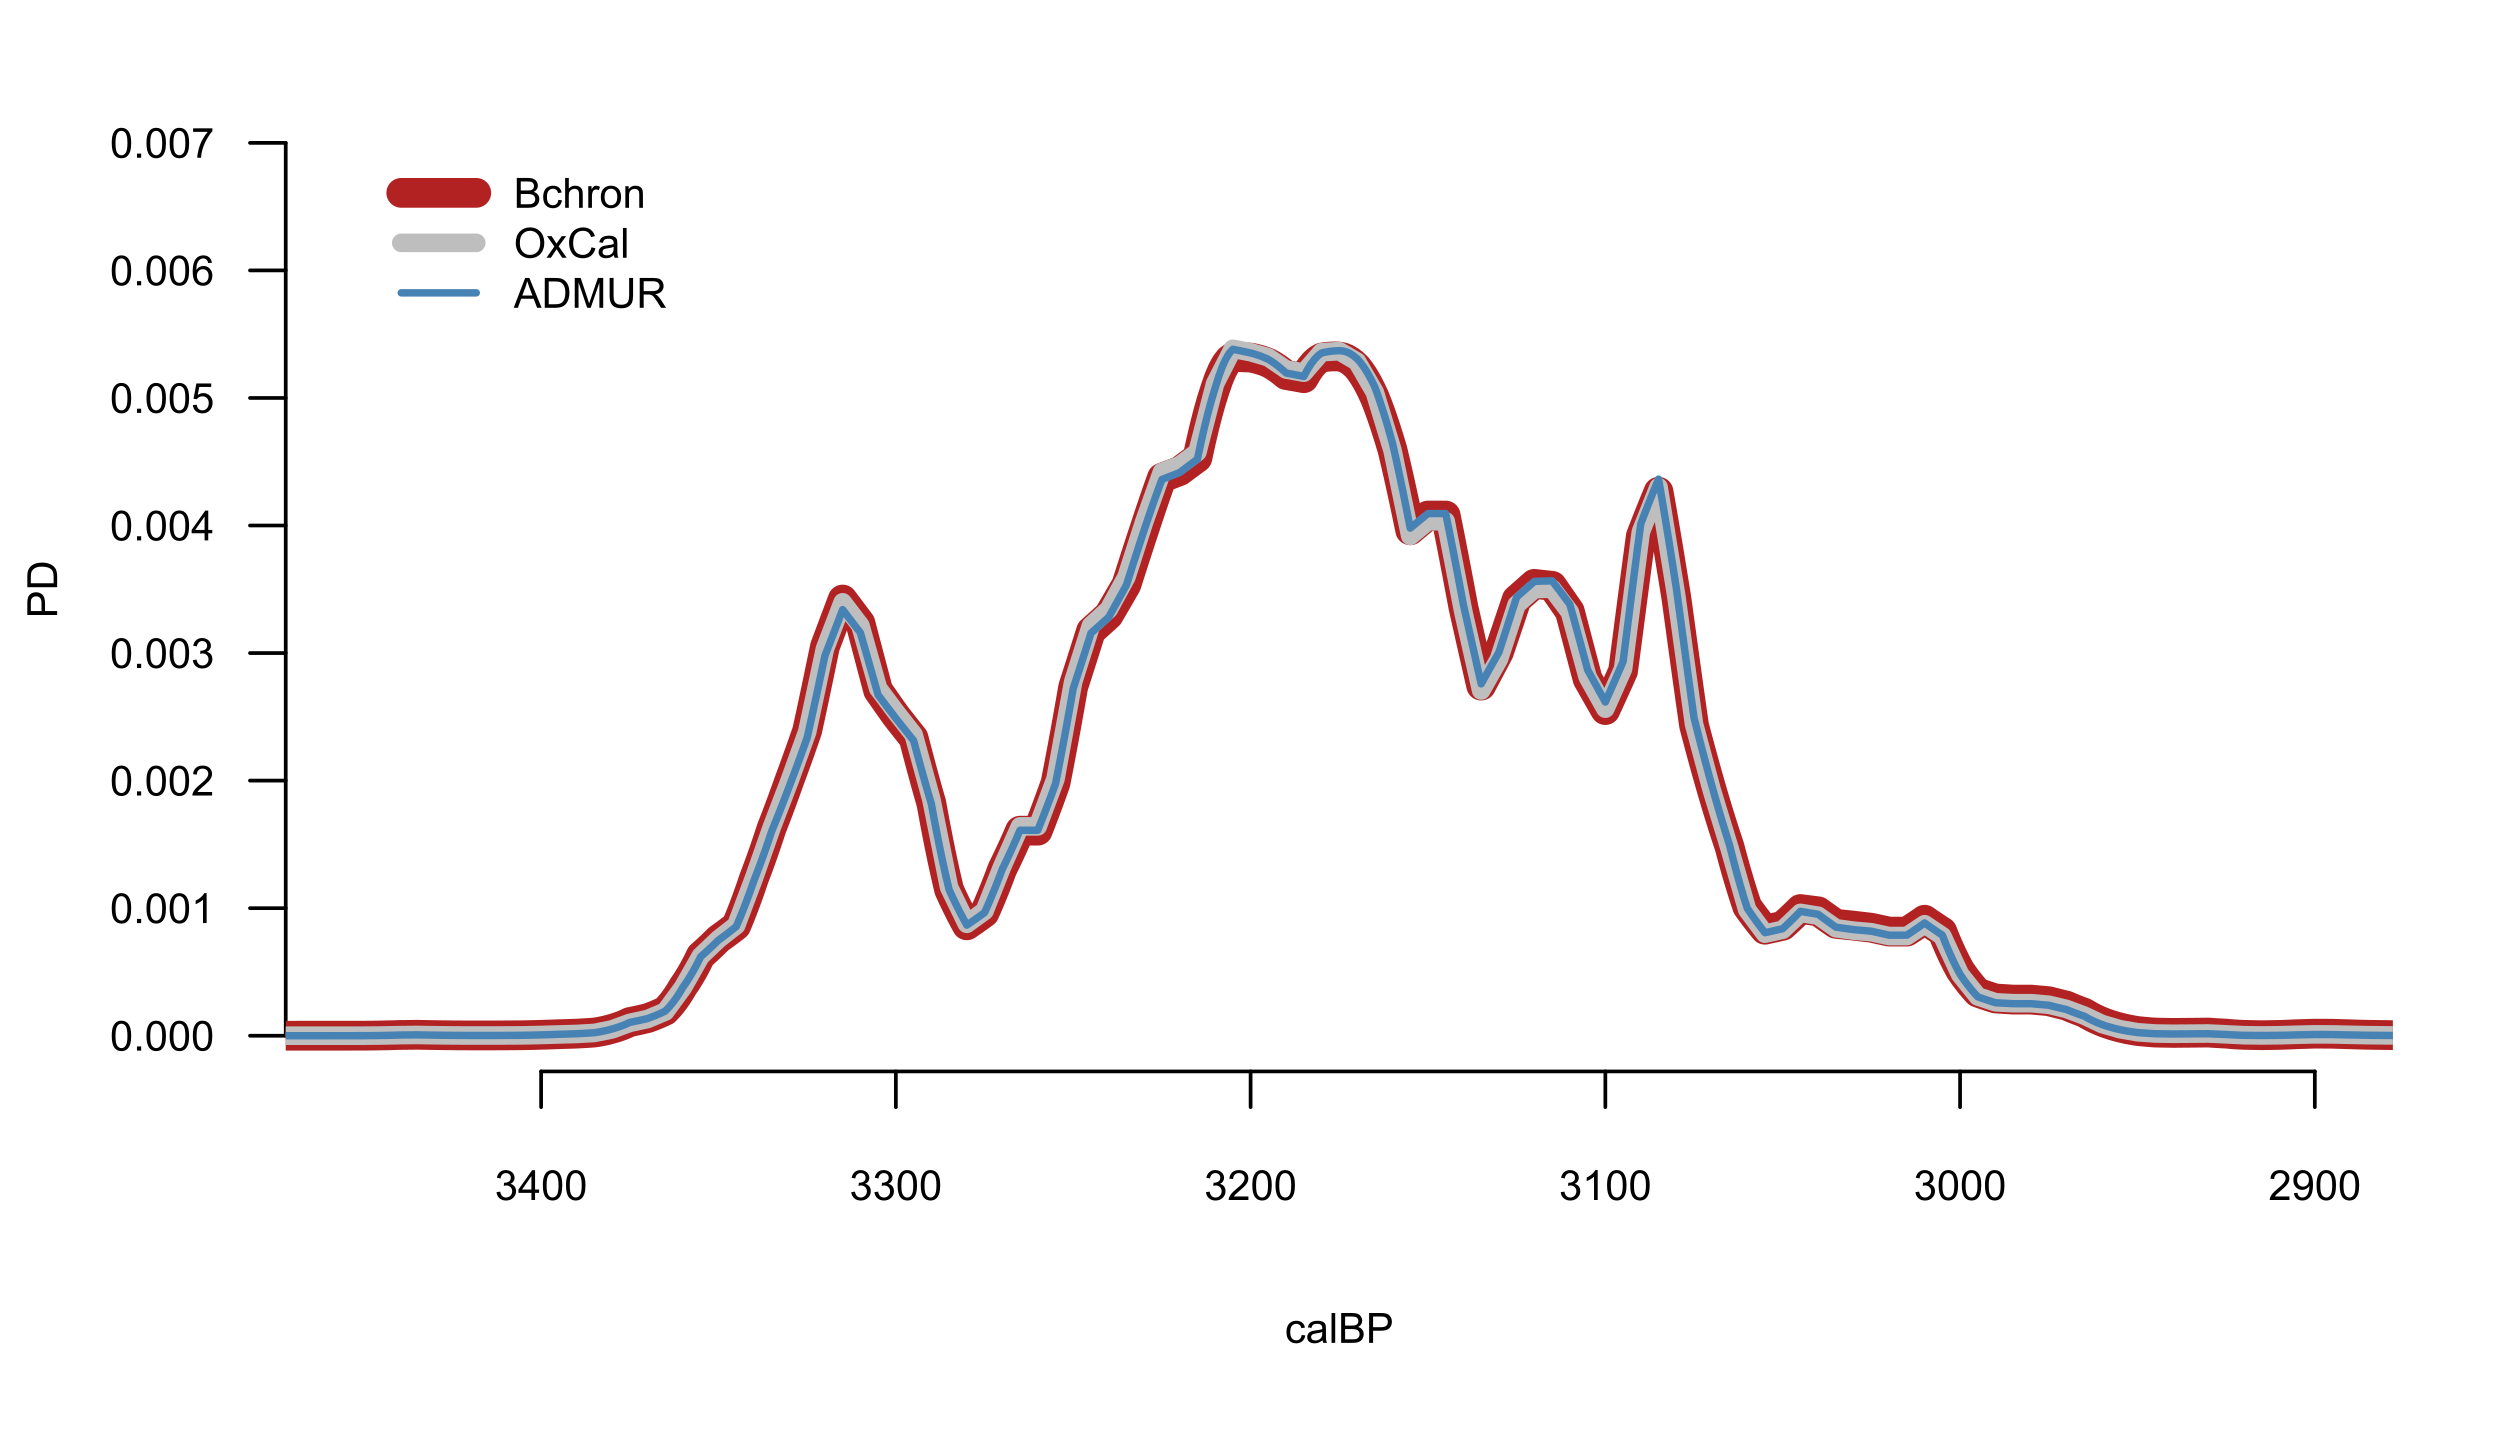 <?xml version="1.0" encoding="UTF-8"?>
<svg xmlns="http://www.w3.org/2000/svg" xmlns:xlink="http://www.w3.org/1999/xlink" width="504pt" height="288pt" viewBox="0 0 504 288" version="1.1">
<defs>
<g>
<symbol overflow="visible" id="glyph0-0">
<path style="stroke:none;" d="M 1.051 0 L 1.051 -5.25 L 5.25 -5.25 L 5.25 0 Z M 1.18 -0.133 L 5.117 -0.133 L 5.117 -5.117 L 1.18 -5.117 Z M 1.18 -0.133 "/>
</symbol>
<symbol overflow="visible" id="glyph0-1">
<path style="stroke:none;" d="M 0.352 -1.586 L 1.09 -1.688 C 1.176 -1.266 1.32 -0.961 1.523 -0.781 C 1.727 -0.594 1.973 -0.504 2.27 -0.504 C 2.613 -0.504 2.906 -0.621 3.148 -0.863 C 3.383 -1.102 3.504 -1.402 3.508 -1.758 C 3.504 -2.098 3.395 -2.375 3.176 -2.598 C 2.953 -2.816 2.668 -2.93 2.328 -2.93 C 2.188 -2.93 2.016 -2.902 1.809 -2.848 L 1.891 -3.496 C 1.938 -3.484 1.977 -3.48 2.008 -3.484 C 2.32 -3.48 2.602 -3.562 2.855 -3.73 C 3.105 -3.891 3.234 -4.145 3.234 -4.492 C 3.234 -4.762 3.141 -4.984 2.961 -5.164 C 2.773 -5.336 2.539 -5.426 2.25 -5.43 C 1.961 -5.426 1.719 -5.336 1.531 -5.16 C 1.336 -4.977 1.215 -4.707 1.164 -4.348 L 0.426 -4.48 C 0.516 -4.973 0.723 -5.355 1.043 -5.629 C 1.363 -5.898 1.758 -6.035 2.234 -6.039 C 2.559 -6.035 2.863 -5.965 3.141 -5.824 C 3.414 -5.684 3.625 -5.492 3.773 -5.25 C 3.922 -5.008 3.996 -4.75 3.996 -4.477 C 3.996 -4.215 3.926 -3.977 3.785 -3.766 C 3.645 -3.551 3.438 -3.383 3.168 -3.258 C 3.52 -3.172 3.793 -3 3.992 -2.746 C 4.188 -2.484 4.289 -2.16 4.289 -1.777 C 4.289 -1.246 4.098 -0.801 3.715 -0.441 C 3.332 -0.074 2.848 0.105 2.266 0.105 C 1.734 0.105 1.297 -0.051 0.949 -0.363 C 0.598 -0.676 0.398 -1.082 0.352 -1.586 Z M 0.352 -1.586 "/>
</symbol>
<symbol overflow="visible" id="glyph0-2">
<path style="stroke:none;" d="M 2.715 0 L 2.715 -1.441 L 0.105 -1.441 L 0.105 -2.117 L 2.852 -6.012 L 3.453 -6.012 L 3.453 -2.117 L 4.266 -2.117 L 4.266 -1.441 L 3.453 -1.441 L 3.453 0 Z M 2.715 -2.117 L 2.715 -4.828 L 0.832 -2.117 Z M 2.715 -2.117 "/>
</symbol>
<symbol overflow="visible" id="glyph0-3">
<path style="stroke:none;" d="M 0.348 -2.965 C 0.344 -3.676 0.418 -4.246 0.566 -4.68 C 0.711 -5.113 0.93 -5.449 1.219 -5.684 C 1.508 -5.918 1.871 -6.035 2.309 -6.039 C 2.629 -6.035 2.91 -5.969 3.156 -5.844 C 3.398 -5.711 3.602 -5.523 3.762 -5.281 C 3.918 -5.031 4.039 -4.734 4.133 -4.387 C 4.219 -4.031 4.266 -3.559 4.27 -2.965 C 4.266 -2.258 4.191 -1.688 4.051 -1.254 C 3.902 -0.82 3.688 -0.484 3.402 -0.25 C 3.109 -0.016 2.746 0.098 2.309 0.102 C 1.73 0.098 1.273 -0.105 0.941 -0.52 C 0.543 -1.016 0.344 -1.832 0.348 -2.965 Z M 1.105 -2.965 C 1.102 -1.977 1.219 -1.316 1.453 -0.992 C 1.684 -0.664 1.969 -0.504 2.309 -0.504 C 2.645 -0.504 2.93 -0.668 3.164 -0.996 C 3.395 -1.324 3.508 -1.98 3.512 -2.965 C 3.508 -3.953 3.395 -4.609 3.164 -4.938 C 2.93 -5.262 2.641 -5.426 2.301 -5.426 C 1.961 -5.426 1.691 -5.281 1.488 -4.996 C 1.23 -4.625 1.102 -3.949 1.105 -2.965 Z M 1.105 -2.965 "/>
</symbol>
<symbol overflow="visible" id="glyph0-4">
<path style="stroke:none;" d="M 4.23 -0.711 L 4.23 0 L 0.254 0 C 0.246 -0.176 0.277 -0.344 0.34 -0.512 C 0.441 -0.777 0.602 -1.047 0.824 -1.312 C 1.047 -1.574 1.371 -1.875 1.793 -2.223 C 2.445 -2.754 2.887 -3.18 3.117 -3.496 C 3.344 -3.805 3.457 -4.102 3.461 -4.383 C 3.457 -4.676 3.352 -4.922 3.148 -5.125 C 2.938 -5.324 2.664 -5.426 2.328 -5.426 C 1.969 -5.426 1.688 -5.316 1.477 -5.105 C 1.262 -4.887 1.152 -4.594 1.152 -4.219 L 0.395 -4.297 C 0.441 -4.859 0.637 -5.293 0.98 -5.594 C 1.316 -5.887 1.773 -6.035 2.348 -6.039 C 2.922 -6.035 3.379 -5.875 3.715 -5.559 C 4.051 -5.234 4.219 -4.836 4.219 -4.367 C 4.219 -4.125 4.168 -3.891 4.07 -3.656 C 3.973 -3.422 3.809 -3.176 3.582 -2.922 C 3.348 -2.664 2.969 -2.312 2.445 -1.867 C 2 -1.492 1.715 -1.238 1.59 -1.109 C 1.461 -0.973 1.359 -0.84 1.281 -0.711 Z M 4.23 -0.711 "/>
</symbol>
<symbol overflow="visible" id="glyph0-5">
<path style="stroke:none;" d="M 3.129 0 L 2.391 0 L 2.391 -4.703 C 2.211 -4.531 1.977 -4.363 1.691 -4.195 C 1.398 -4.023 1.141 -3.895 0.914 -3.812 L 0.914 -4.527 C 1.328 -4.719 1.688 -4.953 1.996 -5.234 C 2.305 -5.508 2.523 -5.777 2.652 -6.039 L 3.129 -6.039 Z M 3.129 0 "/>
</symbol>
<symbol overflow="visible" id="glyph0-6">
<path style="stroke:none;" d="M 0.461 -1.391 L 1.168 -1.457 C 1.223 -1.121 1.34 -0.879 1.512 -0.73 C 1.684 -0.578 1.898 -0.504 2.164 -0.504 C 2.391 -0.504 2.59 -0.555 2.762 -0.66 C 2.93 -0.762 3.07 -0.898 3.184 -1.074 C 3.289 -1.246 3.383 -1.48 3.457 -1.777 C 3.527 -2.07 3.562 -2.375 3.566 -2.684 C 3.562 -2.715 3.562 -2.762 3.562 -2.828 C 3.414 -2.59 3.211 -2.398 2.957 -2.258 C 2.699 -2.109 2.422 -2.039 2.129 -2.039 C 1.629 -2.039 1.207 -2.219 0.863 -2.578 C 0.516 -2.938 0.344 -3.414 0.348 -4.008 C 0.344 -4.617 0.523 -5.105 0.887 -5.48 C 1.242 -5.848 1.695 -6.035 2.238 -6.039 C 2.629 -6.035 2.984 -5.93 3.309 -5.723 C 3.633 -5.508 3.879 -5.207 4.047 -4.82 C 4.215 -4.43 4.301 -3.867 4.301 -3.129 C 4.301 -2.359 4.215 -1.746 4.051 -1.293 C 3.879 -0.836 3.633 -0.488 3.305 -0.254 C 2.977 -0.016 2.59 0.098 2.148 0.102 C 1.676 0.098 1.293 -0.027 0.996 -0.289 C 0.699 -0.547 0.52 -0.914 0.461 -1.391 Z M 3.48 -4.043 C 3.48 -4.465 3.367 -4.801 3.141 -5.051 C 2.914 -5.301 2.641 -5.426 2.328 -5.426 C 1.996 -5.426 1.711 -5.289 1.469 -5.023 C 1.223 -4.75 1.102 -4.406 1.105 -3.984 C 1.102 -3.602 1.219 -3.289 1.453 -3.051 C 1.684 -2.809 1.969 -2.688 2.309 -2.691 C 2.648 -2.688 2.926 -2.809 3.148 -3.051 C 3.367 -3.289 3.48 -3.621 3.48 -4.043 Z M 3.48 -4.043 "/>
</symbol>
<symbol overflow="visible" id="glyph0-7">
<path style="stroke:none;" d="M 0.762 0 L 0.762 -0.84 L 1.605 -0.84 L 1.605 0 Z M 0.762 0 "/>
</symbol>
<symbol overflow="visible" id="glyph0-8">
<path style="stroke:none;" d="M 0.348 -1.574 L 1.125 -1.641 C 1.18 -1.262 1.312 -0.977 1.523 -0.789 C 1.73 -0.598 1.98 -0.504 2.281 -0.504 C 2.633 -0.504 2.934 -0.637 3.18 -0.906 C 3.426 -1.172 3.551 -1.527 3.551 -1.973 C 3.551 -2.391 3.43 -2.723 3.195 -2.969 C 2.957 -3.211 2.648 -3.332 2.27 -3.336 C 2.027 -3.332 1.812 -3.277 1.621 -3.172 C 1.43 -3.062 1.281 -2.926 1.172 -2.754 L 0.48 -2.844 L 1.062 -5.93 L 4.051 -5.93 L 4.051 -5.227 L 1.652 -5.227 L 1.328 -3.609 C 1.688 -3.859 2.066 -3.984 2.465 -3.988 C 2.988 -3.984 3.43 -3.801 3.793 -3.441 C 4.152 -3.074 4.336 -2.609 4.336 -2.039 C 4.336 -1.492 4.176 -1.02 3.859 -0.629 C 3.473 -0.141 2.945 0.098 2.281 0.102 C 1.73 0.098 1.285 -0.051 0.941 -0.355 C 0.594 -0.66 0.395 -1.066 0.348 -1.574 Z M 0.348 -1.574 "/>
</symbol>
<symbol overflow="visible" id="glyph0-9">
<path style="stroke:none;" d="M 4.18 -4.539 L 3.445 -4.484 C 3.379 -4.77 3.285 -4.98 3.168 -5.113 C 2.965 -5.32 2.719 -5.426 2.43 -5.43 C 2.191 -5.426 1.984 -5.359 1.809 -5.234 C 1.574 -5.062 1.391 -4.816 1.258 -4.492 C 1.121 -4.164 1.051 -3.699 1.051 -3.102 C 1.223 -3.367 1.441 -3.57 1.699 -3.703 C 1.957 -3.836 2.227 -3.902 2.512 -3.902 C 3 -3.902 3.418 -3.719 3.766 -3.355 C 4.109 -2.992 4.281 -2.523 4.285 -1.953 C 4.281 -1.57 4.199 -1.219 4.039 -0.898 C 3.875 -0.57 3.652 -0.324 3.371 -0.156 C 3.082 0.016 2.762 0.098 2.402 0.102 C 1.785 0.098 1.281 -0.125 0.898 -0.574 C 0.508 -1.027 0.316 -1.773 0.316 -2.812 C 0.316 -3.977 0.531 -4.82 0.961 -5.348 C 1.336 -5.805 1.84 -6.035 2.473 -6.039 C 2.945 -6.035 3.332 -5.902 3.637 -5.641 C 3.938 -5.371 4.117 -5.004 4.18 -4.539 Z M 1.164 -1.949 C 1.16 -1.691 1.215 -1.449 1.324 -1.219 C 1.434 -0.984 1.582 -0.805 1.777 -0.688 C 1.969 -0.562 2.176 -0.504 2.391 -0.504 C 2.703 -0.504 2.969 -0.629 3.195 -0.879 C 3.414 -1.129 3.527 -1.469 3.531 -1.906 C 3.527 -2.32 3.418 -2.648 3.199 -2.891 C 2.977 -3.125 2.695 -3.246 2.363 -3.25 C 2.027 -3.246 1.746 -3.125 1.512 -2.891 C 1.277 -2.648 1.16 -2.336 1.164 -1.949 Z M 1.164 -1.949 "/>
</symbol>
<symbol overflow="visible" id="glyph0-10">
<path style="stroke:none;" d="M 0.398 -5.227 L 0.398 -5.934 L 4.289 -5.934 L 4.289 -5.359 C 3.906 -4.949 3.527 -4.406 3.152 -3.734 C 2.777 -3.055 2.484 -2.363 2.281 -1.652 C 2.129 -1.148 2.035 -0.598 1.996 0 L 1.238 0 C 1.242 -0.473 1.336 -1.043 1.516 -1.715 C 1.691 -2.383 1.945 -3.027 2.281 -3.652 C 2.609 -4.27 2.965 -4.797 3.344 -5.227 Z M 0.398 -5.227 "/>
</symbol>
<symbol overflow="visible" id="glyph0-11">
<path style="stroke:none;" d="M 3.395 -1.594 L 4.121 -1.5 C 4.039 -1 3.836 -0.605 3.512 -0.324 C 3.184 -0.043 2.785 0.094 2.309 0.098 C 1.711 0.094 1.23 -0.098 0.871 -0.484 C 0.508 -0.871 0.328 -1.43 0.328 -2.16 C 0.328 -2.629 0.406 -3.039 0.562 -3.395 C 0.719 -3.746 0.953 -4.012 1.273 -4.188 C 1.586 -4.363 1.934 -4.453 2.312 -4.453 C 2.785 -4.453 3.172 -4.332 3.473 -4.094 C 3.773 -3.855 3.965 -3.516 4.051 -3.074 L 3.336 -2.965 C 3.262 -3.254 3.141 -3.473 2.969 -3.625 C 2.793 -3.77 2.586 -3.844 2.344 -3.848 C 1.969 -3.844 1.664 -3.711 1.434 -3.445 C 1.199 -3.18 1.082 -2.758 1.086 -2.184 C 1.082 -1.594 1.195 -1.168 1.422 -0.906 C 1.645 -0.637 1.938 -0.504 2.301 -0.508 C 2.586 -0.504 2.828 -0.594 3.023 -0.773 C 3.219 -0.953 3.34 -1.227 3.395 -1.594 Z M 3.395 -1.594 "/>
</symbol>
<symbol overflow="visible" id="glyph0-12">
<path style="stroke:none;" d="M 3.395 -0.539 C 3.117 -0.305 2.855 -0.137 2.605 -0.043 C 2.352 0.051 2.082 0.094 1.793 0.098 C 1.312 0.094 0.941 -0.02 0.688 -0.25 C 0.43 -0.48 0.305 -0.781 0.305 -1.148 C 0.305 -1.359 0.352 -1.551 0.449 -1.73 C 0.543 -1.902 0.668 -2.047 0.828 -2.156 C 0.984 -2.262 1.164 -2.34 1.363 -2.398 C 1.504 -2.434 1.723 -2.473 2.02 -2.512 C 2.609 -2.578 3.047 -2.664 3.336 -2.766 C 3.336 -2.867 3.34 -2.93 3.34 -2.957 C 3.34 -3.258 3.27 -3.469 3.129 -3.594 C 2.941 -3.758 2.66 -3.844 2.289 -3.844 C 1.941 -3.844 1.684 -3.781 1.52 -3.66 C 1.348 -3.535 1.227 -3.32 1.152 -3.016 L 0.43 -3.113 C 0.492 -3.418 0.602 -3.668 0.754 -3.863 C 0.902 -4.051 1.121 -4.199 1.406 -4.301 C 1.688 -4.402 2.016 -4.453 2.395 -4.453 C 2.766 -4.453 3.066 -4.406 3.301 -4.32 C 3.527 -4.23 3.699 -4.121 3.812 -3.992 C 3.918 -3.855 3.996 -3.691 4.043 -3.492 C 4.066 -3.363 4.078 -3.133 4.082 -2.809 L 4.082 -1.824 C 4.078 -1.137 4.094 -0.703 4.129 -0.523 C 4.156 -0.336 4.219 -0.164 4.316 0 L 3.543 0 C 3.465 -0.152 3.414 -0.332 3.395 -0.539 Z M 3.336 -2.188 C 3.062 -2.074 2.66 -1.98 2.129 -1.906 C 1.82 -1.859 1.605 -1.812 1.484 -1.758 C 1.355 -1.703 1.258 -1.621 1.191 -1.52 C 1.121 -1.41 1.09 -1.293 1.09 -1.168 C 1.09 -0.969 1.164 -0.805 1.312 -0.676 C 1.461 -0.543 1.68 -0.48 1.969 -0.48 C 2.25 -0.48 2.5 -0.539 2.727 -0.664 C 2.945 -0.785 3.109 -0.957 3.215 -1.176 C 3.293 -1.34 3.332 -1.586 3.336 -1.914 Z M 3.336 -2.188 "/>
</symbol>
<symbol overflow="visible" id="glyph0-13">
<path style="stroke:none;" d="M 0.539 0 L 0.539 -6.012 L 1.277 -6.012 L 1.277 0 Z M 0.539 0 "/>
</symbol>
<symbol overflow="visible" id="glyph0-14">
<path style="stroke:none;" d="M 0.613 0 L 0.613 -6.012 L 2.871 -6.012 C 3.328 -6.012 3.695 -5.949 3.977 -5.828 C 4.254 -5.707 4.473 -5.52 4.629 -5.27 C 4.785 -5.012 4.863 -4.75 4.863 -4.477 C 4.863 -4.219 4.793 -3.977 4.652 -3.75 C 4.512 -3.523 4.301 -3.34 4.023 -3.199 C 4.387 -3.09 4.668 -2.906 4.863 -2.652 C 5.059 -2.395 5.156 -2.09 5.156 -1.742 C 5.156 -1.457 5.094 -1.195 4.977 -0.957 C 4.852 -0.711 4.707 -0.523 4.535 -0.395 C 4.359 -0.262 4.137 -0.164 3.875 -0.098 C 3.609 -0.031 3.289 0 2.906 0 Z M 1.41 -3.484 L 2.711 -3.484 C 3.059 -3.48 3.312 -3.504 3.469 -3.555 C 3.672 -3.613 3.824 -3.715 3.926 -3.855 C 4.027 -3.996 4.078 -4.168 4.082 -4.379 C 4.078 -4.574 4.031 -4.75 3.938 -4.906 C 3.84 -5.055 3.703 -5.16 3.527 -5.219 C 3.348 -5.273 3.043 -5.301 2.613 -5.305 L 1.41 -5.305 Z M 1.41 -0.711 L 2.906 -0.711 C 3.164 -0.707 3.344 -0.719 3.449 -0.738 C 3.629 -0.77 3.781 -0.824 3.906 -0.902 C 4.027 -0.977 4.129 -1.086 4.211 -1.234 C 4.289 -1.379 4.328 -1.547 4.332 -1.742 C 4.328 -1.961 4.273 -2.156 4.16 -2.324 C 4.043 -2.488 3.883 -2.605 3.68 -2.676 C 3.477 -2.742 3.184 -2.777 2.801 -2.777 L 1.41 -2.777 Z M 1.41 -0.711 "/>
</symbol>
<symbol overflow="visible" id="glyph0-15">
<path style="stroke:none;" d="M 0.648 0 L 0.648 -6.012 L 2.918 -6.012 C 3.316 -6.012 3.621 -5.992 3.832 -5.957 C 4.125 -5.906 4.371 -5.812 4.57 -5.676 C 4.77 -5.535 4.93 -5.34 5.055 -5.094 C 5.176 -4.844 5.238 -4.57 5.238 -4.273 C 5.238 -3.758 5.074 -3.328 4.75 -2.977 C 4.422 -2.621 3.832 -2.441 2.984 -2.445 L 1.445 -2.445 L 1.445 0 Z M 1.445 -3.152 L 3 -3.152 C 3.512 -3.152 3.875 -3.246 4.094 -3.438 C 4.309 -3.629 4.418 -3.898 4.418 -4.25 C 4.418 -4.496 4.352 -4.711 4.227 -4.895 C 4.094 -5.07 3.926 -5.191 3.723 -5.25 C 3.586 -5.285 3.34 -5.301 2.98 -5.305 L 1.445 -5.305 Z M 1.445 -3.152 "/>
</symbol>
<symbol overflow="visible" id="glyph0-16">
<path style="stroke:none;" d="M 0.555 0 L 0.555 -6.012 L 1.293 -6.012 L 1.293 -3.855 C 1.633 -4.254 2.066 -4.453 2.598 -4.453 C 2.918 -4.453 3.199 -4.387 3.438 -4.262 C 3.672 -4.133 3.84 -3.957 3.945 -3.734 C 4.047 -3.508 4.102 -3.184 4.102 -2.762 L 4.102 0 L 3.363 0 L 3.363 -2.762 C 3.363 -3.125 3.281 -3.395 3.121 -3.566 C 2.961 -3.734 2.734 -3.82 2.445 -3.82 C 2.223 -3.82 2.02 -3.762 1.828 -3.648 C 1.633 -3.531 1.492 -3.375 1.414 -3.184 C 1.328 -2.988 1.289 -2.723 1.293 -2.383 L 1.293 0 Z M 0.555 0 "/>
</symbol>
<symbol overflow="visible" id="glyph0-17">
<path style="stroke:none;" d="M 0.547 0 L 0.547 -4.355 L 1.211 -4.355 L 1.211 -3.695 C 1.379 -4.004 1.535 -4.207 1.68 -4.305 C 1.82 -4.402 1.977 -4.453 2.152 -4.453 C 2.398 -4.453 2.652 -4.371 2.91 -4.215 L 2.656 -3.531 C 2.473 -3.637 2.293 -3.691 2.117 -3.691 C 1.953 -3.691 1.809 -3.641 1.68 -3.543 C 1.551 -3.445 1.461 -3.312 1.406 -3.141 C 1.324 -2.875 1.281 -2.586 1.285 -2.281 L 1.285 0 Z M 0.547 0 "/>
</symbol>
<symbol overflow="visible" id="glyph0-18">
<path style="stroke:none;" d="M 0.277 -2.18 C 0.273 -2.984 0.5 -3.578 0.953 -3.969 C 1.324 -4.289 1.781 -4.453 2.32 -4.453 C 2.918 -4.453 3.406 -4.254 3.789 -3.863 C 4.168 -3.469 4.359 -2.93 4.359 -2.238 C 4.359 -1.676 4.273 -1.234 4.105 -0.914 C 3.938 -0.594 3.691 -0.344 3.371 -0.168 C 3.047 0.008 2.699 0.094 2.32 0.098 C 1.711 0.094 1.215 -0.098 0.84 -0.488 C 0.461 -0.875 0.273 -1.441 0.277 -2.18 Z M 1.039 -2.18 C 1.035 -1.617 1.156 -1.195 1.402 -0.922 C 1.645 -0.641 1.953 -0.504 2.32 -0.508 C 2.688 -0.504 2.992 -0.645 3.234 -0.926 C 3.477 -1.203 3.598 -1.629 3.602 -2.203 C 3.598 -2.742 3.477 -3.148 3.234 -3.426 C 2.988 -3.703 2.684 -3.844 2.32 -3.844 C 1.953 -3.844 1.645 -3.703 1.402 -3.43 C 1.156 -3.148 1.035 -2.734 1.039 -2.18 Z M 1.039 -2.18 "/>
</symbol>
<symbol overflow="visible" id="glyph0-19">
<path style="stroke:none;" d="M 0.555 0 L 0.555 -4.355 L 1.219 -4.355 L 1.219 -3.738 C 1.539 -4.215 2 -4.453 2.605 -4.453 C 2.867 -4.453 3.109 -4.406 3.328 -4.312 C 3.547 -4.219 3.711 -4.094 3.824 -3.941 C 3.93 -3.785 4.004 -3.602 4.051 -3.395 C 4.074 -3.254 4.09 -3.016 4.094 -2.68 L 4.094 0 L 3.355 0 L 3.355 -2.648 C 3.352 -2.949 3.324 -3.172 3.27 -3.324 C 3.211 -3.469 3.105 -3.59 2.961 -3.68 C 2.812 -3.766 2.645 -3.809 2.449 -3.812 C 2.133 -3.809 1.859 -3.707 1.633 -3.512 C 1.402 -3.309 1.289 -2.934 1.293 -2.379 L 1.293 0 Z M 0.555 0 "/>
</symbol>
<symbol overflow="visible" id="glyph0-20">
<path style="stroke:none;" d="M 0.406 -2.93 C 0.402 -3.926 0.672 -4.707 1.211 -5.273 C 1.746 -5.836 2.438 -6.117 3.285 -6.121 C 3.836 -6.117 4.336 -5.984 4.785 -5.723 C 5.227 -5.453 5.566 -5.082 5.805 -4.613 C 6.035 -4.137 6.152 -3.602 6.156 -3 C 6.152 -2.387 6.027 -1.84 5.785 -1.359 C 5.535 -0.879 5.188 -0.516 4.742 -0.27 C 4.289 -0.023 3.805 0.098 3.281 0.102 C 2.715 0.098 2.207 -0.035 1.762 -0.309 C 1.312 -0.578 0.977 -0.949 0.75 -1.426 C 0.52 -1.895 0.402 -2.398 0.406 -2.93 Z M 1.227 -2.918 C 1.223 -2.191 1.418 -1.617 1.809 -1.203 C 2.195 -0.781 2.684 -0.574 3.277 -0.578 C 3.871 -0.574 4.363 -0.785 4.754 -1.207 C 5.137 -1.629 5.332 -2.227 5.336 -3.004 C 5.332 -3.492 5.25 -3.918 5.086 -4.285 C 4.922 -4.645 4.68 -4.93 4.359 -5.133 C 4.039 -5.332 3.68 -5.43 3.289 -5.434 C 2.723 -5.43 2.238 -5.238 1.836 -4.852 C 1.426 -4.465 1.223 -3.82 1.227 -2.918 Z M 1.227 -2.918 "/>
</symbol>
<symbol overflow="visible" id="glyph0-21">
<path style="stroke:none;" d="M 0.062 0 L 1.652 -2.266 L 0.18 -4.355 L 1.102 -4.355 L 1.773 -3.336 C 1.895 -3.137 1.996 -2.977 2.074 -2.848 C 2.191 -3.027 2.301 -3.188 2.406 -3.328 L 3.141 -4.355 L 4.023 -4.355 L 2.52 -2.305 L 4.137 0 L 3.23 0 L 2.336 -1.352 L 2.102 -1.719 L 0.957 0 Z M 0.062 0 "/>
</symbol>
<symbol overflow="visible" id="glyph0-22">
<path style="stroke:none;" d="M 4.938 -2.109 L 5.734 -1.906 C 5.566 -1.25 5.266 -0.754 4.832 -0.41 C 4.398 -0.07 3.871 0.098 3.246 0.102 C 2.598 0.098 2.07 -0.031 1.664 -0.293 C 1.258 -0.555 0.945 -0.934 0.734 -1.438 C 0.52 -1.938 0.414 -2.477 0.418 -3.051 C 0.414 -3.676 0.535 -4.223 0.777 -4.691 C 1.016 -5.156 1.355 -5.512 1.797 -5.754 C 2.238 -5.996 2.727 -6.117 3.258 -6.117 C 3.859 -6.117 4.363 -5.961 4.773 -5.656 C 5.184 -5.344 5.469 -4.914 5.633 -4.363 L 4.848 -4.18 C 4.707 -4.613 4.508 -4.934 4.242 -5.133 C 3.977 -5.332 3.641 -5.43 3.238 -5.434 C 2.773 -5.43 2.387 -5.32 2.082 -5.102 C 1.77 -4.879 1.551 -4.582 1.426 -4.207 C 1.297 -3.832 1.234 -3.445 1.238 -3.055 C 1.234 -2.539 1.309 -2.094 1.461 -1.715 C 1.609 -1.332 1.844 -1.047 2.156 -0.859 C 2.469 -0.668 2.809 -0.574 3.18 -0.578 C 3.621 -0.574 3.996 -0.703 4.309 -0.961 C 4.613 -1.219 4.824 -1.602 4.938 -2.109 Z M 4.938 -2.109 "/>
</symbol>
<symbol overflow="visible" id="glyph0-23">
<path style="stroke:none;" d="M -0.012 0 L 2.297 -6.012 L 3.152 -6.012 L 5.613 0 L 4.707 0 L 4.008 -1.82 L 1.492 -1.82 L 0.832 0 Z M 1.723 -2.469 L 3.762 -2.469 L 3.133 -4.133 C 2.941 -4.637 2.801 -5.055 2.707 -5.383 C 2.629 -4.996 2.52 -4.613 2.383 -4.234 Z M 1.723 -2.469 "/>
</symbol>
<symbol overflow="visible" id="glyph0-24">
<path style="stroke:none;" d="M 0.648 0 L 0.648 -6.012 L 2.719 -6.012 C 3.188 -6.012 3.543 -5.98 3.789 -5.926 C 4.129 -5.844 4.422 -5.703 4.672 -5.496 C 4.984 -5.227 5.223 -4.883 5.383 -4.469 C 5.535 -4.051 5.613 -3.574 5.617 -3.039 C 5.613 -2.582 5.559 -2.176 5.457 -1.824 C 5.348 -1.469 5.211 -1.18 5.047 -0.949 C 4.875 -0.715 4.695 -0.531 4.5 -0.402 C 4.301 -0.266 4.059 -0.164 3.781 -0.102 C 3.5 -0.031 3.18 0 2.816 0 Z M 1.445 -0.711 L 2.727 -0.711 C 3.117 -0.707 3.43 -0.746 3.66 -0.82 C 3.883 -0.891 4.062 -0.992 4.199 -1.133 C 4.387 -1.316 4.535 -1.57 4.641 -1.891 C 4.742 -2.207 4.793 -2.594 4.797 -3.051 C 4.793 -3.68 4.691 -4.164 4.488 -4.5 C 4.281 -4.836 4.031 -5.062 3.738 -5.18 C 3.523 -5.262 3.18 -5.301 2.707 -5.305 L 1.445 -5.305 Z M 1.445 -0.711 "/>
</symbol>
<symbol overflow="visible" id="glyph0-25">
<path style="stroke:none;" d="M 0.625 0 L 0.625 -6.012 L 1.82 -6.012 L 3.246 -1.754 C 3.375 -1.355 3.469 -1.062 3.531 -0.867 C 3.598 -1.086 3.703 -1.406 3.852 -1.828 L 5.289 -6.012 L 6.363 -6.012 L 6.363 0 L 5.594 0 L 5.594 -5.031 L 3.848 0 L 3.129 0 L 1.391 -5.117 L 1.391 0 Z M 0.625 0 "/>
</symbol>
<symbol overflow="visible" id="glyph0-26">
<path style="stroke:none;" d="M 4.594 -6.012 L 5.391 -6.012 L 5.391 -2.539 C 5.391 -1.93 5.32 -1.449 5.184 -1.098 C 5.047 -0.738 4.801 -0.449 4.445 -0.23 C 4.086 -0.008 3.617 0.098 3.039 0.102 C 2.473 0.098 2.012 0.004 1.656 -0.188 C 1.297 -0.383 1.043 -0.664 0.891 -1.031 C 0.734 -1.398 0.656 -1.898 0.66 -2.539 L 0.66 -6.012 L 1.457 -6.012 L 1.457 -2.543 C 1.453 -2.02 1.5 -1.633 1.602 -1.387 C 1.695 -1.137 1.863 -0.945 2.102 -0.812 C 2.336 -0.676 2.625 -0.609 2.969 -0.613 C 3.551 -0.609 3.969 -0.742 4.219 -1.012 C 4.469 -1.273 4.594 -1.785 4.594 -2.543 Z M 4.594 -6.012 "/>
</symbol>
<symbol overflow="visible" id="glyph0-27">
<path style="stroke:none;" d="M 0.66 0 L 0.66 -6.012 L 3.328 -6.012 C 3.859 -6.012 4.266 -5.957 4.547 -5.848 C 4.828 -5.738 5.051 -5.547 5.219 -5.277 C 5.383 -5 5.465 -4.699 5.469 -4.371 C 5.465 -3.941 5.328 -3.582 5.055 -3.293 C 4.777 -3 4.352 -2.812 3.773 -2.734 C 3.984 -2.629 4.145 -2.531 4.254 -2.438 C 4.484 -2.223 4.703 -1.953 4.914 -1.637 L 5.961 0 L 4.957 0 L 4.164 -1.25 C 3.926 -1.609 3.734 -1.887 3.586 -2.078 C 3.438 -2.27 3.301 -2.402 3.184 -2.48 C 3.062 -2.555 2.941 -2.609 2.82 -2.641 C 2.727 -2.66 2.582 -2.672 2.379 -2.672 L 1.457 -2.672 L 1.457 0 Z M 1.457 -3.359 L 3.168 -3.359 C 3.527 -3.355 3.812 -3.395 4.02 -3.473 C 4.223 -3.547 4.379 -3.668 4.488 -3.832 C 4.594 -3.996 4.645 -4.176 4.648 -4.371 C 4.645 -4.652 4.543 -4.883 4.336 -5.07 C 4.129 -5.25 3.801 -5.344 3.359 -5.348 L 1.457 -5.348 Z M 1.457 -3.359 "/>
</symbol>
<symbol overflow="visible" id="glyph1-0">
<path style="stroke:none;" d="M 0 -1.051 L -5.25 -1.051 L -5.25 -5.25 L 0 -5.25 Z M -0.133 -1.18 L -0.133 -5.117 L -5.117 -5.117 L -5.117 -1.18 Z M -0.133 -1.18 "/>
</symbol>
<symbol overflow="visible" id="glyph1-1">
<path style="stroke:none;" d="M 0 -0.648 L -6.012 -0.648 L -6.012 -2.918 C -6.012 -3.316 -5.992 -3.621 -5.957 -3.832 C -5.906 -4.125 -5.812 -4.371 -5.676 -4.57 C -5.535 -4.77 -5.34 -4.93 -5.094 -5.055 C -4.844 -5.176 -4.57 -5.238 -4.273 -5.238 C -3.758 -5.238 -3.328 -5.074 -2.977 -4.75 C -2.621 -4.422 -2.441 -3.832 -2.445 -2.984 L -2.445 -1.445 L 0 -1.445 Z M -3.152 -1.445 L -3.152 -3 C -3.152 -3.512 -3.246 -3.875 -3.438 -4.094 C -3.629 -4.309 -3.898 -4.418 -4.25 -4.418 C -4.496 -4.418 -4.711 -4.352 -4.895 -4.227 C -5.07 -4.094 -5.191 -3.926 -5.25 -3.723 C -5.285 -3.586 -5.301 -3.34 -5.305 -2.98 L -5.305 -1.445 Z M -3.152 -1.445 "/>
</symbol>
<symbol overflow="visible" id="glyph1-2">
<path style="stroke:none;" d="M 0 -0.648 L -6.012 -0.648 L -6.012 -2.719 C -6.012 -3.188 -5.98 -3.543 -5.926 -3.789 C -5.844 -4.129 -5.703 -4.422 -5.496 -4.672 C -5.227 -4.984 -4.883 -5.223 -4.469 -5.383 C -4.051 -5.535 -3.574 -5.613 -3.039 -5.617 C -2.582 -5.613 -2.176 -5.559 -1.824 -5.457 C -1.469 -5.348 -1.18 -5.211 -0.949 -5.047 C -0.715 -4.875 -0.531 -4.695 -0.402 -4.5 C -0.266 -4.301 -0.164 -4.059 -0.102 -3.781 C -0.031 -3.5 0 -3.18 0 -2.816 Z M -0.711 -1.445 L -0.711 -2.727 C -0.707 -3.117 -0.746 -3.43 -0.82 -3.66 C -0.891 -3.883 -0.992 -4.062 -1.133 -4.199 C -1.316 -4.387 -1.57 -4.535 -1.891 -4.641 C -2.207 -4.742 -2.594 -4.793 -3.051 -4.797 C -3.68 -4.793 -4.164 -4.691 -4.5 -4.488 C -4.836 -4.281 -5.062 -4.031 -5.18 -3.738 C -5.262 -3.523 -5.301 -3.18 -5.305 -2.707 L -5.305 -1.445 Z M -0.711 -1.445 "/>
</symbol>
</g>
<clipPath id="clip1">
  <path d="M 57.602 68 L 482.402 68 L 482.402 212 L 57.602 212 Z M 57.602 68 "/>
</clipPath>
<clipPath id="clip2">
  <path d="M 57.602 68 L 482.402 68 L 482.402 211 L 57.602 211 Z M 57.602 68 "/>
</clipPath>
<clipPath id="clip3">
  <path d="M 57.602 69 L 482.402 69 L 482.402 210 L 57.602 210 Z M 57.602 69 "/>
</clipPath>
</defs>
<g id="surface1">
<rect x="0" y="0" width="504" height="288" style="fill:rgb(100%,100%,100%);fill-opacity:1;stroke:none;"/>
<path style="fill:none;stroke-width:0.75;stroke-linecap:round;stroke-linejoin:round;stroke:rgb(0%,0%,0%);stroke-opacity:1;stroke-miterlimit:10;" d="M 466.668 216 L 109.09 216 "/>
<path style="fill:none;stroke-width:0.75;stroke-linecap:round;stroke-linejoin:round;stroke:rgb(0%,0%,0%);stroke-opacity:1;stroke-miterlimit:10;" d="M 466.668 216 L 466.668 223.199 "/>
<path style="fill:none;stroke-width:0.75;stroke-linecap:round;stroke-linejoin:round;stroke:rgb(0%,0%,0%);stroke-opacity:1;stroke-miterlimit:10;" d="M 395.152 216 L 395.152 223.199 "/>
<path style="fill:none;stroke-width:0.75;stroke-linecap:round;stroke-linejoin:round;stroke:rgb(0%,0%,0%);stroke-opacity:1;stroke-miterlimit:10;" d="M 323.637 216 L 323.637 223.199 "/>
<path style="fill:none;stroke-width:0.75;stroke-linecap:round;stroke-linejoin:round;stroke:rgb(0%,0%,0%);stroke-opacity:1;stroke-miterlimit:10;" d="M 252.121 216 L 252.121 223.199 "/>
<path style="fill:none;stroke-width:0.75;stroke-linecap:round;stroke-linejoin:round;stroke:rgb(0%,0%,0%);stroke-opacity:1;stroke-miterlimit:10;" d="M 180.605 216 L 180.605 223.199 "/>
<path style="fill:none;stroke-width:0.75;stroke-linecap:round;stroke-linejoin:round;stroke:rgb(0%,0%,0%);stroke-opacity:1;stroke-miterlimit:10;" d="M 109.09 216 L 109.09 223.199 "/>
<g style="fill:rgb(0%,0%,0%);fill-opacity:1;">
  <use xlink:href="#glyph0-1" x="99.746" y="241.922"/>
  <use xlink:href="#glyph0-2" x="104.418" y="241.922"/>
  <use xlink:href="#glyph0-3" x="109.089" y="241.922"/>
  <use xlink:href="#glyph0-3" x="113.761" y="241.922"/>
</g>
<g style="fill:rgb(0%,0%,0%);fill-opacity:1;">
  <use xlink:href="#glyph0-1" x="171.262" y="241.922"/>
  <use xlink:href="#glyph0-1" x="175.933" y="241.922"/>
  <use xlink:href="#glyph0-3" x="180.605" y="241.922"/>
  <use xlink:href="#glyph0-3" x="185.277" y="241.922"/>
</g>
<g style="fill:rgb(0%,0%,0%);fill-opacity:1;">
  <use xlink:href="#glyph0-1" x="242.777" y="241.922"/>
  <use xlink:href="#glyph0-4" x="247.449" y="241.922"/>
  <use xlink:href="#glyph0-3" x="252.121" y="241.922"/>
  <use xlink:href="#glyph0-3" x="256.792" y="241.922"/>
</g>
<g style="fill:rgb(0%,0%,0%);fill-opacity:1;">
  <use xlink:href="#glyph0-1" x="314.293" y="241.922"/>
  <use xlink:href="#glyph0-5" x="318.965" y="241.922"/>
  <use xlink:href="#glyph0-3" x="323.636" y="241.922"/>
  <use xlink:href="#glyph0-3" x="328.308" y="241.922"/>
</g>
<g style="fill:rgb(0%,0%,0%);fill-opacity:1;">
  <use xlink:href="#glyph0-1" x="385.809" y="241.922"/>
  <use xlink:href="#glyph0-3" x="390.48" y="241.922"/>
  <use xlink:href="#glyph0-3" x="395.152" y="241.922"/>
  <use xlink:href="#glyph0-3" x="399.824" y="241.922"/>
</g>
<g style="fill:rgb(0%,0%,0%);fill-opacity:1;">
  <use xlink:href="#glyph0-4" x="457.324" y="241.922"/>
  <use xlink:href="#glyph0-6" x="461.996" y="241.922"/>
  <use xlink:href="#glyph0-3" x="466.668" y="241.922"/>
  <use xlink:href="#glyph0-3" x="471.339" y="241.922"/>
</g>
<path style="fill:none;stroke-width:0.75;stroke-linecap:round;stroke-linejoin:round;stroke:rgb(0%,0%,0%);stroke-opacity:1;stroke-miterlimit:10;" d="M 57.602 208.801 L 57.602 28.801 "/>
<path style="fill:none;stroke-width:0.75;stroke-linecap:round;stroke-linejoin:round;stroke:rgb(0%,0%,0%);stroke-opacity:1;stroke-miterlimit:10;" d="M 57.602 208.801 L 50.398 208.801 "/>
<path style="fill:none;stroke-width:0.75;stroke-linecap:round;stroke-linejoin:round;stroke:rgb(0%,0%,0%);stroke-opacity:1;stroke-miterlimit:10;" d="M 57.602 183.086 L 50.398 183.086 "/>
<path style="fill:none;stroke-width:0.75;stroke-linecap:round;stroke-linejoin:round;stroke:rgb(0%,0%,0%);stroke-opacity:1;stroke-miterlimit:10;" d="M 57.602 157.371 L 50.398 157.371 "/>
<path style="fill:none;stroke-width:0.75;stroke-linecap:round;stroke-linejoin:round;stroke:rgb(0%,0%,0%);stroke-opacity:1;stroke-miterlimit:10;" d="M 57.602 131.656 L 50.398 131.656 "/>
<path style="fill:none;stroke-width:0.75;stroke-linecap:round;stroke-linejoin:round;stroke:rgb(0%,0%,0%);stroke-opacity:1;stroke-miterlimit:10;" d="M 57.602 105.941 L 50.398 105.941 "/>
<path style="fill:none;stroke-width:0.75;stroke-linecap:round;stroke-linejoin:round;stroke:rgb(0%,0%,0%);stroke-opacity:1;stroke-miterlimit:10;" d="M 57.602 80.23 L 50.398 80.23 "/>
<path style="fill:none;stroke-width:0.75;stroke-linecap:round;stroke-linejoin:round;stroke:rgb(0%,0%,0%);stroke-opacity:1;stroke-miterlimit:10;" d="M 57.602 54.516 L 50.398 54.516 "/>
<path style="fill:none;stroke-width:0.75;stroke-linecap:round;stroke-linejoin:round;stroke:rgb(0%,0%,0%);stroke-opacity:1;stroke-miterlimit:10;" d="M 57.602 28.801 L 50.398 28.801 "/>
<g style="fill:rgb(0%,0%,0%);fill-opacity:1;">
  <use xlink:href="#glyph0-3" x="22.18" y="211.805"/>
  <use xlink:href="#glyph0-7" x="26.851" y="211.805"/>
  <use xlink:href="#glyph0-3" x="29.185" y="211.805"/>
  <use xlink:href="#glyph0-3" x="33.857" y="211.805"/>
  <use xlink:href="#glyph0-3" x="38.529" y="211.805"/>
</g>
<g style="fill:rgb(0%,0%,0%);fill-opacity:1;">
  <use xlink:href="#glyph0-3" x="22.18" y="186.094"/>
  <use xlink:href="#glyph0-7" x="26.851" y="186.094"/>
  <use xlink:href="#glyph0-3" x="29.185" y="186.094"/>
  <use xlink:href="#glyph0-3" x="33.857" y="186.094"/>
  <use xlink:href="#glyph0-5" x="38.529" y="186.094"/>
</g>
<g style="fill:rgb(0%,0%,0%);fill-opacity:1;">
  <use xlink:href="#glyph0-3" x="22.18" y="160.379"/>
  <use xlink:href="#glyph0-7" x="26.851" y="160.379"/>
  <use xlink:href="#glyph0-3" x="29.185" y="160.379"/>
  <use xlink:href="#glyph0-3" x="33.857" y="160.379"/>
  <use xlink:href="#glyph0-4" x="38.529" y="160.379"/>
</g>
<g style="fill:rgb(0%,0%,0%);fill-opacity:1;">
  <use xlink:href="#glyph0-3" x="22.18" y="134.664"/>
  <use xlink:href="#glyph0-7" x="26.851" y="134.664"/>
  <use xlink:href="#glyph0-3" x="29.185" y="134.664"/>
  <use xlink:href="#glyph0-3" x="33.857" y="134.664"/>
  <use xlink:href="#glyph0-1" x="38.529" y="134.664"/>
</g>
<g style="fill:rgb(0%,0%,0%);fill-opacity:1;">
  <use xlink:href="#glyph0-3" x="22.18" y="108.949"/>
  <use xlink:href="#glyph0-7" x="26.851" y="108.949"/>
  <use xlink:href="#glyph0-3" x="29.185" y="108.949"/>
  <use xlink:href="#glyph0-3" x="33.857" y="108.949"/>
  <use xlink:href="#glyph0-2" x="38.529" y="108.949"/>
</g>
<g style="fill:rgb(0%,0%,0%);fill-opacity:1;">
  <use xlink:href="#glyph0-3" x="22.18" y="83.234"/>
  <use xlink:href="#glyph0-7" x="26.851" y="83.234"/>
  <use xlink:href="#glyph0-3" x="29.185" y="83.234"/>
  <use xlink:href="#glyph0-3" x="33.857" y="83.234"/>
  <use xlink:href="#glyph0-8" x="38.529" y="83.234"/>
</g>
<g style="fill:rgb(0%,0%,0%);fill-opacity:1;">
  <use xlink:href="#glyph0-3" x="22.18" y="57.52"/>
  <use xlink:href="#glyph0-7" x="26.851" y="57.52"/>
  <use xlink:href="#glyph0-3" x="29.185" y="57.52"/>
  <use xlink:href="#glyph0-3" x="33.857" y="57.52"/>
  <use xlink:href="#glyph0-9" x="38.529" y="57.52"/>
</g>
<g style="fill:rgb(0%,0%,0%);fill-opacity:1;">
  <use xlink:href="#glyph0-3" x="22.18" y="31.805"/>
  <use xlink:href="#glyph0-7" x="26.851" y="31.805"/>
  <use xlink:href="#glyph0-3" x="29.185" y="31.805"/>
  <use xlink:href="#glyph0-3" x="33.857" y="31.805"/>
  <use xlink:href="#glyph0-10" x="38.529" y="31.805"/>
</g>
<g style="fill:rgb(0%,0%,0%);fill-opacity:1;">
  <use xlink:href="#glyph0-11" x="259.027" y="270.719"/>
  <use xlink:href="#glyph0-12" x="263.227" y="270.719"/>
  <use xlink:href="#glyph0-13" x="267.899" y="270.719"/>
  <use xlink:href="#glyph0-14" x="269.765" y="270.719"/>
  <use xlink:href="#glyph0-15" x="275.368" y="270.719"/>
</g>
<g style="fill:rgb(0%,0%,0%);fill-opacity:1;">
  <use xlink:href="#glyph1-1" x="11.52" y="124.637"/>
  <use xlink:href="#glyph1-2" x="11.52" y="119.034"/>
</g>
<g clip-path="url(#clip1)" clip-rule="nonzero">
<path style="fill:none;stroke-width:6;stroke-linecap:round;stroke-linejoin:round;stroke:rgb(69.804%,13.333%,13.333%);stroke-opacity:1;stroke-miterlimit:10;" d="M 504 208.797 L 501.711 208.797 L 500.992 208.793 L 498.848 208.793 L 498.133 208.789 L 496.703 208.789 L 495.988 208.785 L 495.273 208.785 L 494.559 208.781 L 493.844 208.781 L 493.129 208.777 L 492.414 208.777 L 491.695 208.773 L 488.121 208.754 L 487.406 208.746 L 486.691 208.742 L 483.832 208.711 L 483.113 208.699 L 482.398 208.691 L 481.684 208.676 L 480.969 208.664 L 480.254 208.656 L 479.539 208.645 L 478.824 208.637 L 477.395 208.613 L 476.68 208.598 L 475.25 208.559 L 474.535 208.535 L 473.816 208.512 L 472.387 208.473 L 471.672 208.449 L 470.957 208.43 L 470.242 208.406 L 469.527 208.398 L 466.668 208.383 L 465.238 208.43 L 464.52 208.453 L 463.09 208.492 L 462.375 208.527 L 460.945 208.59 L 459.516 208.637 L 458.801 208.648 L 458.086 208.664 L 456.656 208.688 L 455.938 208.695 L 454.508 208.672 L 452.363 208.625 L 451.648 208.59 L 450.934 208.551 L 450.219 208.504 L 449.504 208.445 L 448.789 208.379 L 448.074 208.344 L 447.359 208.305 L 446.641 208.262 L 445.926 208.215 L 445.211 208.164 L 441.637 208.203 L 440.922 208.207 L 438.777 208.23 L 438.062 208.234 L 437.344 208.223 L 436.629 208.207 L 435.914 208.195 L 434.484 208.164 L 433.77 208.113 L 433.055 208.055 L 432.34 207.992 L 430.91 207.852 L 430.195 207.734 L 429.48 207.605 L 428.762 207.465 L 428.047 207.305 L 427.332 207.129 L 426.617 206.941 L 425.902 206.73 L 425.188 206.5 L 424.473 206.25 L 423.758 205.973 L 423.043 205.668 L 422.328 205.34 L 421.613 204.977 L 420.898 204.582 L 420.184 204.156 L 419.465 203.895 L 418.75 203.625 L 418.035 203.34 L 417.32 203.043 L 416.605 202.73 L 415.891 202.562 L 415.176 202.387 L 413.746 202.027 L 413.031 201.84 L 412.316 201.777 L 411.602 201.711 L 410.887 201.648 L 410.168 201.582 L 409.453 201.52 L 405.879 201.52 L 405.164 201.477 L 404.449 201.43 L 403.734 201.387 L 402.305 201.293 L 401.586 201.07 L 400.871 200.84 L 400.156 200.605 L 399.441 200.359 L 398.727 200.109 L 398.012 199.32 L 397.297 198.477 L 396.582 197.57 L 395.867 196.602 L 395.152 195.566 L 394.438 194.234 L 393.723 192.793 L 393.008 191.246 L 392.289 189.586 L 391.574 187.809 L 390.859 187.348 L 390.145 186.875 L 389.43 186.398 L 388.715 185.914 L 388 185.418 L 387.285 185.914 L 386.57 186.398 L 385.855 186.875 L 385.141 187.348 L 384.426 187.809 L 380.848 187.809 L 379.418 187.504 L 377.273 187.035 L 376.559 186.953 L 375.844 186.867 L 375.129 186.785 L 374.414 186.699 L 373.695 186.613 L 370.836 186.316 L 370.121 186.238 L 369.406 185.75 L 368.691 185.254 L 367.977 184.75 L 367.262 184.238 L 366.547 183.719 L 365.832 183.629 L 365.113 183.539 L 364.398 183.449 L 362.969 183.262 L 362.254 183.965 L 361.539 184.652 L 360.824 185.328 L 360.109 185.992 L 359.395 186.637 L 357.965 186.957 L 357.25 187.113 L 356.535 187.273 L 355.816 187.43 L 355.102 186.555 L 354.387 185.652 L 353.672 184.719 L 352.957 183.758 L 352.242 182.762 L 351.527 180.605 L 350.812 178.32 L 350.098 175.91 L 349.383 173.367 L 348.668 170.695 L 347.953 168.543 L 347.238 166.324 L 346.52 164.031 L 345.805 161.672 L 345.09 159.242 L 344.375 156.754 L 343.66 154.199 L 342.945 151.594 L 342.23 148.93 L 341.516 146.219 L 340.801 141.207 L 340.086 136.09 L 339.371 130.895 L 338.656 125.664 L 337.938 120.438 L 337.223 116.027 L 336.508 111.66 L 335.793 107.371 L 335.078 103.188 L 334.363 99.145 L 333.648 100.879 L 332.934 102.641 L 332.219 104.434 L 331.504 106.25 L 330.789 108.09 L 330.074 113.41 L 329.359 118.844 L 328.641 124.332 L 327.926 129.832 L 327.211 135.289 L 326.496 136.879 L 325.781 138.465 L 325.066 140.035 L 324.352 141.598 L 323.637 143.152 L 322.922 141.91 L 322.207 140.664 L 320.777 138.148 L 320.062 136.879 L 319.344 134.176 L 318.629 131.461 L 317.914 128.734 L 317.199 126.004 L 316.484 123.277 L 315.77 122.238 L 314.34 120.168 L 312.91 118.105 L 311.48 117.949 L 310.762 117.871 L 309.332 117.707 L 308.617 118.34 L 307.902 118.969 L 305.758 120.867 L 304.328 125.125 L 303.613 127.246 L 302.898 129.359 L 302.184 131.461 L 301.465 132.816 L 300.75 134.172 L 300.035 135.523 L 299.32 136.871 L 298.605 138.215 L 297.891 135.102 L 297.176 131.961 L 296.461 128.797 L 295.031 122.453 L 294.316 118.656 L 293.602 114.887 L 292.887 111.164 L 292.168 107.508 L 291.453 103.934 L 287.879 103.934 L 286.449 105.113 L 285.734 105.707 L 285.02 106.305 L 284.305 106.906 L 283.586 103.469 L 282.871 100.109 L 282.156 96.852 L 281.441 93.711 L 280.727 90.707 L 280.012 88.336 L 279.297 86.082 L 278.582 83.957 L 277.867 81.973 L 277.152 80.137 L 276.438 78.605 L 275.723 77.215 L 275.008 75.98 L 274.289 74.898 L 273.574 73.977 L 272.859 73.293 L 272.145 72.738 L 271.43 72.32 L 270.715 72.031 L 270 71.879 L 269.285 71.855 L 268.57 71.863 L 267.855 71.906 L 267.141 71.98 L 266.426 72.09 L 265.711 72.512 L 264.992 73.141 L 264.277 73.977 L 263.562 75.008 L 262.848 76.242 L 262.133 76.109 L 260.703 75.852 L 259.273 75.602 L 258.559 75.008 L 257.844 74.469 L 257.129 73.977 L 256.414 73.531 L 255.695 73.141 L 254.98 72.863 L 254.266 72.621 L 253.551 72.41 L 252.836 72.234 L 252.121 72.09 L 251.406 72.062 L 250.691 72.031 L 248.547 71.961 L 247.832 72.465 L 247.113 73.379 L 246.398 74.688 L 245.684 76.383 L 244.969 78.441 L 244.254 80.68 L 243.539 83.203 L 242.824 86 L 242.109 89.043 L 241.395 92.309 L 240.68 92.832 L 239.25 93.887 L 238.535 94.422 L 237.816 94.965 L 237.102 95.234 L 234.957 96.055 L 234.242 96.332 L 233.527 98.328 L 232.812 100.379 L 232.098 102.477 L 231.383 104.617 L 230.668 106.797 L 229.953 108.961 L 229.238 111.152 L 228.52 113.371 L 227.805 115.605 L 227.09 117.855 L 226.375 119.086 L 225.66 120.32 L 224.23 122.781 L 223.516 124.008 L 221.371 125.953 L 220.656 126.598 L 219.938 127.246 L 219.223 129.508 L 218.508 131.766 L 217.793 134.012 L 217.078 136.246 L 216.363 138.465 L 215.648 142.531 L 214.934 146.52 L 214.219 150.414 L 213.504 154.199 L 212.789 157.867 L 212.074 159.871 L 211.359 161.836 L 210.641 163.754 L 209.926 165.633 L 209.211 167.465 L 205.637 167.465 L 204.922 169.102 L 204.207 170.695 L 203.492 172.242 L 202.777 173.746 L 202.062 175.207 L 201.344 177.121 L 200.629 178.957 L 199.914 180.719 L 199.199 182.406 L 198.484 184.023 L 197.77 184.543 L 197.055 185.059 L 196.34 185.562 L 195.625 186.062 L 194.91 186.551 L 194.195 185.227 L 193.48 183.848 L 192.762 182.406 L 192.047 180.91 L 191.332 179.355 L 190.617 176.277 L 189.902 172.996 L 189.188 169.508 L 188.473 165.82 L 187.758 161.938 L 187.043 159.43 L 186.328 156.863 L 185.613 154.23 L 184.898 151.543 L 184.184 148.797 L 183.465 147.902 L 182.75 147 L 182.035 146.094 L 181.32 145.184 L 180.605 144.27 L 179.891 143.262 L 179.176 142.25 L 177.746 140.211 L 177.031 139.184 L 176.316 136.496 L 175.602 133.789 L 174.887 131.074 L 174.168 128.348 L 173.453 125.625 L 172.023 123.719 L 171.309 122.77 L 170.594 121.816 L 169.879 120.867 L 168.449 124.672 L 167.734 126.578 L 167.02 128.48 L 166.305 130.379 L 165.586 133.848 L 164.871 137.285 L 164.156 140.684 L 163.441 144.031 L 162.727 147.32 L 162.012 149.379 L 161.297 151.406 L 160.582 153.406 L 159.867 155.371 L 159.152 157.301 L 158.438 159.305 L 157.723 161.273 L 157.008 163.199 L 156.289 165.082 L 155.574 166.922 L 154.859 169.094 L 154.145 171.195 L 153.43 173.227 L 152.715 175.184 L 152 177.07 L 151.285 179.172 L 150.57 181.18 L 149.855 183.094 L 149.141 184.914 L 148.426 186.637 L 147.711 187.195 L 146.992 187.738 L 146.277 188.273 L 145.562 188.793 L 144.848 189.301 L 144.133 190.012 L 143.418 190.707 L 142.703 191.379 L 141.988 192.035 L 141.273 192.668 L 140.559 194.117 L 139.844 195.461 L 139.129 196.703 L 138.414 197.852 L 137.695 198.906 L 136.98 200.109 L 136.266 201.188 L 135.551 202.148 L 134.836 203.004 L 134.121 203.766 L 133.406 204.102 L 132.691 204.418 L 131.977 204.715 L 131.262 204.996 L 130.547 205.254 L 129.832 205.426 L 129.113 205.59 L 128.398 205.746 L 127.684 205.898 L 126.969 206.039 L 126.254 206.379 L 125.539 206.68 L 124.824 206.949 L 124.109 207.188 L 123.395 207.398 L 122.68 207.594 L 121.965 207.77 L 121.25 207.918 L 120.535 208.047 L 119.816 208.16 L 119.102 208.211 L 118.387 208.258 L 116.957 208.344 L 116.242 208.379 L 115.527 208.406 L 114.812 208.43 L 114.098 208.449 L 113.383 208.473 L 112.668 208.492 L 111.238 208.547 L 110.52 208.57 L 109.805 208.594 L 109.09 208.613 L 108.375 208.637 L 107.66 208.656 L 105.516 208.703 L 104.801 208.707 L 104.086 208.715 L 103.371 208.719 L 102.656 208.727 L 101.938 208.73 L 99.793 208.742 L 99.078 208.742 L 98.363 208.746 L 96.219 208.746 L 95.504 208.742 L 94.789 208.742 L 93.359 208.734 L 92.641 208.73 L 91.926 208.727 L 89.066 208.695 L 87.637 208.672 L 86.922 208.664 L 86.207 208.652 L 85.492 208.637 L 84.777 208.625 L 84.062 208.609 L 83.344 208.621 L 80.484 208.652 L 79.055 208.699 L 77.625 208.73 L 76.91 208.742 L 76.195 208.758 L 75.48 208.77 L 74.762 208.777 L 74.047 208.785 L 73.332 208.789 L 72.617 208.789 L 71.902 208.793 L 71.188 208.793 L 70.473 208.797 L 60.461 208.797 L 59.746 208.801 L 0 208.801 "/>
</g>
<g clip-path="url(#clip2)" clip-rule="nonzero">
<path style="fill:none;stroke-width:3.75;stroke-linecap:round;stroke-linejoin:round;stroke:rgb(74.51%,74.51%,74.51%);stroke-opacity:1;stroke-miterlimit:10;" d="M 44.727 208.801 L 66.184 208.801 L 73.332 208.793 L 76.91 208.758 L 80.484 208.684 L 84.062 208.648 L 87.637 208.703 L 91.211 208.742 L 94.789 208.762 L 98.363 208.762 L 101.938 208.75 L 105.516 208.727 L 109.09 208.652 L 112.668 208.543 L 116.242 208.445 L 119.816 208.242 L 123.395 207.52 L 126.969 206.211 L 130.547 205.438 L 134.121 203.93 L 137.695 199.047 L 141.273 192.746 L 144.848 189.344 L 148.426 186.539 L 152 177.016 L 155.574 166.82 L 159.152 157.465 L 162.727 147.555 L 166.305 130.801 L 169.879 121.426 L 173.453 126.109 L 177.031 138.773 L 180.605 143.551 L 184.184 148.109 L 187.758 161.148 L 191.332 178.883 L 194.91 186.242 L 198.484 183.652 L 202.062 174.652 L 205.637 166.594 L 209.211 166.594 L 212.789 157.023 L 216.363 137.41 L 219.938 126.121 L 223.516 122.871 L 227.09 116.324 L 230.668 105.203 L 234.242 95.16 L 237.816 93.797 L 241.395 91.148 L 244.969 77.324 L 248.547 70.316 L 252.121 71.004 L 255.695 72.047 L 259.273 74.496 L 262.848 75.133 L 266.426 71.004 L 270 70.797 L 273.574 72.895 L 277.152 79.07 L 280.727 90.777 L 284.305 108.031 L 287.879 105.086 L 291.453 105.086 L 295.031 123.48 L 298.605 139.203 L 302.184 132.891 L 305.758 121.902 L 309.332 118.762 L 312.91 118.672 L 316.484 123.418 L 320.062 136.473 L 323.637 142.867 L 327.211 134.852 L 330.789 107.242 L 334.363 98.203 L 337.938 120.145 L 341.516 145.992 L 345.09 159.297 L 348.668 171 L 352.242 183.418 L 355.816 188.23 L 359.395 187.438 L 362.969 184.035 L 366.547 184.613 L 370.121 187.137 L 373.695 187.621 L 377.273 187.938 L 380.848 188.711 L 384.426 188.711 L 388 186.32 L 391.574 188.711 L 395.152 196.426 L 398.727 200.879 L 402.305 202.059 L 405.879 202.246 L 409.453 202.246 L 413.031 202.555 L 416.605 203.406 L 420.184 204.742 L 423.758 206.438 L 427.332 207.477 L 430.91 208.098 L 434.484 208.355 L 438.062 208.41 L 445.211 208.355 L 448.789 208.52 L 452.363 208.699 L 455.938 208.746 L 459.516 208.707 L 463.09 208.605 L 466.668 208.523 L 470.242 208.539 L 473.816 208.617 L 477.395 208.691 L 480.969 208.727 L 484.547 208.758 L 488.121 208.777 L 491.695 208.789 L 495.273 208.793 L 498.848 208.797 L 502.426 208.801 L 504 208.801 "/>
</g>
<g clip-path="url(#clip3)" clip-rule="nonzero">
<path style="fill:none;stroke-width:1.5;stroke-linecap:round;stroke-linejoin:round;stroke:rgb(27.451%,50.98%,70.588%);stroke-opacity:1;stroke-miterlimit:10;" d="M 504 208.801 L 500.277 208.801 L 499.562 208.797 L 494.559 208.797 L 493.844 208.793 L 491.695 208.793 L 490.98 208.789 L 489.551 208.789 L 488.836 208.785 L 488.121 208.785 L 485.977 208.773 L 485.262 208.773 L 484.547 208.766 L 483.832 208.762 L 483.113 208.758 L 482.398 208.75 L 481.684 208.746 L 480.969 208.738 L 480.254 208.734 L 479.539 208.727 L 478.824 208.723 L 476.68 208.699 L 475.965 208.688 L 475.25 208.672 L 474.535 208.66 L 473.816 208.645 L 473.102 208.633 L 472.387 208.617 L 471.672 208.605 L 470.957 208.59 L 470.242 208.57 L 469.527 208.57 L 466.668 208.555 L 465.953 208.574 L 465.238 208.59 L 464.52 208.605 L 463.805 208.617 L 463.09 208.633 L 462.375 208.656 L 461.66 208.676 L 459.516 208.723 L 458.086 208.738 L 457.371 208.742 L 456.656 208.75 L 455.938 208.754 L 455.223 208.75 L 453.078 208.727 L 452.363 208.715 L 451.648 208.695 L 450.934 208.668 L 450.219 208.637 L 449.504 208.602 L 448.789 208.555 L 447.359 208.5 L 446.641 208.469 L 445.926 208.438 L 445.211 208.402 L 443.781 208.41 L 443.066 208.418 L 441.637 208.426 L 440.922 208.434 L 439.492 208.441 L 438.777 208.449 L 438.062 208.453 L 437.344 208.441 L 436.629 208.434 L 435.199 208.41 L 434.484 208.402 L 433.055 208.316 L 432.34 208.27 L 430.91 208.16 L 430.195 208.066 L 429.48 207.961 L 428.762 207.844 L 428.047 207.711 L 427.332 207.562 L 426.617 207.402 L 425.902 207.219 L 425.188 207.016 L 424.473 206.793 L 423.758 206.547 L 423.043 206.27 L 422.328 205.965 L 421.613 205.633 L 420.898 205.266 L 420.184 204.859 L 419.465 204.617 L 418.75 204.363 L 418.035 204.094 L 417.32 203.812 L 416.605 203.52 L 415.891 203.355 L 415.176 203.188 L 414.461 203.016 L 413.031 202.656 L 410.887 202.469 L 410.168 202.406 L 409.453 202.344 L 405.879 202.344 L 405.164 202.309 L 403.734 202.23 L 403.02 202.195 L 402.305 202.156 L 401.586 201.93 L 400.871 201.699 L 400.156 201.461 L 399.441 201.215 L 398.727 200.961 L 398.012 200.184 L 397.297 199.344 L 396.582 198.441 L 395.867 197.469 L 395.152 196.426 L 394.438 195.078 L 393.723 193.621 L 393.008 192.043 L 392.289 190.348 L 391.574 188.527 L 390.859 188.055 L 390.145 187.57 L 389.43 187.078 L 388.715 186.582 L 388 186.074 L 387.285 186.582 L 386.57 187.078 L 385.855 187.57 L 385.141 188.055 L 384.426 188.527 L 380.848 188.527 L 380.133 188.371 L 379.418 188.211 L 378.703 188.055 L 377.273 187.734 L 376.559 187.668 L 375.844 187.605 L 375.129 187.539 L 374.414 187.477 L 373.695 187.41 L 371.551 187.117 L 370.121 186.914 L 369.406 186.414 L 368.691 185.902 L 367.977 185.383 L 367.262 184.859 L 366.547 184.324 L 365.832 184.207 L 365.113 184.09 L 364.398 183.973 L 362.969 183.73 L 362.254 184.457 L 361.539 185.172 L 360.824 185.867 L 360.109 186.551 L 359.395 187.223 L 357.25 187.715 L 356.535 187.875 L 355.816 188.035 L 355.102 187.113 L 354.387 186.16 L 353.672 185.172 L 352.957 184.152 L 352.242 183.094 L 351.527 180.824 L 350.812 178.41 L 350.098 175.859 L 349.383 173.164 L 348.668 170.328 L 347.953 168.074 L 347.238 165.742 L 346.52 163.34 L 345.805 160.863 L 345.09 158.324 L 344.375 155.715 L 343.66 153.047 L 342.945 150.324 L 342.23 147.547 L 341.516 144.719 L 340.801 139.574 L 340.086 134.34 L 339.371 129.062 L 338.656 123.773 L 337.938 118.527 L 337.223 113.957 L 336.508 109.445 L 335.793 105.027 L 335.078 100.73 L 334.363 96.59 L 333.648 98.32 L 332.934 100.086 L 332.219 101.883 L 331.504 103.711 L 330.789 105.566 L 330.074 110.953 L 329.359 116.484 L 328.641 122.098 L 327.926 127.75 L 327.211 133.383 L 326.496 135.027 L 325.781 136.668 L 325.066 138.297 L 324.352 139.918 L 323.637 141.531 L 322.922 140.242 L 322.207 138.945 L 321.492 137.645 L 320.777 136.34 L 320.062 135.027 L 319.344 132.367 L 318.629 129.715 L 317.914 127.07 L 317.199 124.449 L 316.484 121.848 L 315.77 120.883 L 315.055 119.926 L 314.34 118.977 L 313.625 118.031 L 312.91 117.094 L 312.195 117.117 L 311.48 117.137 L 310.762 117.16 L 309.332 117.207 L 308.617 117.836 L 305.758 120.367 L 305.043 122.605 L 304.328 124.836 L 303.613 127.062 L 302.898 129.281 L 302.184 131.484 L 301.465 132.758 L 300.75 134.031 L 299.32 136.586 L 298.605 137.867 L 297.891 134.711 L 297.176 131.531 L 296.461 128.34 L 295.746 125.145 L 295.031 121.957 L 294.316 118.152 L 293.602 114.391 L 292.887 110.688 L 292.168 107.062 L 291.453 103.535 L 287.879 103.535 L 286.449 104.699 L 285.734 105.285 L 285.02 105.875 L 284.305 106.469 L 283.586 102.836 L 282.871 99.289 L 282.156 95.848 L 281.441 92.527 L 280.727 89.355 L 280.012 86.809 L 279.297 84.383 L 278.582 82.098 L 277.867 79.965 L 277.152 77.988 L 276.438 76.539 L 275.723 75.242 L 275.008 74.102 L 274.289 73.121 L 273.574 72.301 L 272.859 71.715 L 272.145 71.258 L 271.43 70.938 L 270.715 70.754 L 270 70.699 L 269.285 70.727 L 268.57 70.785 L 267.855 70.875 L 267.141 71.004 L 266.426 71.16 L 265.711 71.707 L 264.992 72.453 L 264.277 73.402 L 263.562 74.551 L 262.848 75.887 L 261.418 75.605 L 259.273 75.195 L 258.559 74.551 L 257.844 73.953 L 257.129 73.402 L 256.414 72.902 L 255.695 72.453 L 254.98 72.129 L 254.266 71.84 L 253.551 71.578 L 252.836 71.355 L 252.121 71.16 L 251.406 71.004 L 250.691 70.852 L 249.977 70.703 L 248.547 70.414 L 247.832 71.203 L 247.113 72.395 L 246.398 73.977 L 245.684 75.93 L 244.969 78.238 L 244.254 80.594 L 243.539 83.227 L 242.824 86.117 L 242.109 89.238 L 241.395 92.578 L 240.68 93.109 L 239.965 93.645 L 239.25 94.184 L 238.535 94.727 L 237.816 95.277 L 237.102 95.551 L 234.957 96.383 L 234.242 96.664 L 233.527 98.598 L 232.812 100.586 L 232.098 102.621 L 231.383 104.703 L 230.668 106.824 L 229.953 109.008 L 229.238 111.215 L 228.52 113.441 L 227.805 115.684 L 227.09 117.941 L 225.66 120.543 L 224.23 123.137 L 223.516 124.426 L 220.656 127.004 L 219.938 127.648 L 219.223 129.898 L 218.508 132.141 L 217.793 134.371 L 217.078 136.59 L 216.363 138.793 L 215.648 142.828 L 214.934 146.781 L 214.219 150.645 L 213.504 154.395 L 212.789 158.027 L 212.074 159.973 L 211.359 161.883 L 210.641 163.754 L 209.926 165.586 L 209.211 167.379 L 205.637 167.379 L 204.922 169.035 L 204.207 170.652 L 203.492 172.219 L 202.777 173.742 L 202.062 175.223 L 201.344 177.121 L 200.629 178.945 L 199.914 180.699 L 199.199 182.375 L 198.484 183.984 L 197.77 184.504 L 197.055 185.016 L 196.34 185.52 L 195.625 186.016 L 194.91 186.504 L 194.195 185.184 L 193.48 183.809 L 192.762 182.375 L 192.047 180.887 L 191.332 179.34 L 190.617 176.285 L 189.902 173.027 L 189.188 169.566 L 188.473 165.906 L 187.758 162.059 L 187.043 159.617 L 186.328 157.117 L 185.613 154.559 L 184.898 151.949 L 184.184 149.289 L 183.465 148.406 L 182.75 147.516 L 182.035 146.621 L 181.32 145.723 L 180.605 144.82 L 179.891 143.879 L 179.176 142.941 L 178.461 141.996 L 177.746 141.055 L 177.031 140.105 L 176.316 137.598 L 174.887 132.566 L 174.168 130.055 L 173.453 127.559 L 172.023 125.699 L 171.309 124.766 L 169.879 122.906 L 169.164 124.766 L 168.449 126.629 L 167.02 130.348 L 166.305 132.203 L 165.586 135.586 L 164.871 138.938 L 164.156 142.246 L 163.441 145.508 L 162.727 148.711 L 162.012 150.711 L 161.297 152.688 L 160.582 154.633 L 159.867 156.547 L 159.152 158.426 L 158.438 160.324 L 157.723 162.191 L 157.008 164.02 L 156.289 165.816 L 155.574 167.574 L 154.859 169.699 L 154.145 171.758 L 153.43 173.746 L 152.715 175.664 L 152 177.516 L 151.285 179.547 L 150.57 181.492 L 149.855 183.348 L 149.141 185.113 L 148.426 186.797 L 147.711 187.367 L 146.992 187.926 L 146.277 188.473 L 145.562 189.008 L 144.848 189.527 L 144.133 190.23 L 143.418 190.914 L 142.703 191.578 L 141.988 192.223 L 141.273 192.852 L 140.559 194.277 L 139.844 195.605 L 139.129 196.832 L 138.414 197.969 L 137.695 199.016 L 136.98 200.203 L 136.266 201.273 L 135.551 202.227 L 134.836 203.078 L 134.121 203.832 L 133.406 204.176 L 132.691 204.496 L 131.977 204.793 L 131.262 205.074 L 130.547 205.336 L 129.832 205.508 L 129.113 205.668 L 128.398 205.824 L 127.684 205.973 L 126.969 206.113 L 126.254 206.445 L 125.539 206.738 L 124.824 207 L 124.109 207.234 L 123.395 207.441 L 122.68 207.637 L 121.965 207.805 L 121.25 207.953 L 120.535 208.078 L 119.816 208.188 L 119.102 208.238 L 118.387 208.285 L 117.672 208.328 L 116.957 208.367 L 116.242 208.402 L 114.098 208.473 L 112.668 208.512 L 111.238 208.566 L 110.52 208.59 L 107.66 208.668 L 106.23 208.699 L 105.516 208.711 L 104.086 208.727 L 102.656 208.734 L 101.938 208.738 L 99.078 208.754 L 95.504 208.754 L 93.359 208.742 L 92.641 208.738 L 91.211 208.73 L 89.066 208.707 L 87.637 208.684 L 86.922 208.676 L 85.492 208.652 L 84.777 208.637 L 84.062 208.625 L 83.344 208.633 L 80.484 208.664 L 79.77 208.688 L 79.055 208.707 L 77.625 208.738 L 75.48 208.773 L 74.762 208.781 L 72.617 208.793 L 71.902 208.793 L 71.188 208.797 L 66.898 208.797 L 66.184 208.801 L 0 208.801 "/>
</g>
<path style="fill:none;stroke-width:6;stroke-linecap:round;stroke-linejoin:round;stroke:rgb(69.804%,13.333%,13.333%);stroke-opacity:1;stroke-miterlimit:10;" d="M 80.895 38.879 L 96.012 38.879 "/>
<path style="fill:none;stroke-width:3.75;stroke-linecap:round;stroke-linejoin:round;stroke:rgb(74.51%,74.51%,74.51%);stroke-opacity:1;stroke-miterlimit:10;" d="M 80.895 48.961 L 96.012 48.961 "/>
<path style="fill:none;stroke-width:1.5;stroke-linecap:round;stroke-linejoin:round;stroke:rgb(27.451%,50.98%,70.588%);stroke-opacity:1;stroke-miterlimit:10;" d="M 80.895 59.039 L 96.012 59.039 "/>
<g style="fill:rgb(0%,0%,0%);fill-opacity:1;">
  <use xlink:href="#glyph0-14" x="103.574" y="41.887"/>
  <use xlink:href="#glyph0-11" x="109.177" y="41.887"/>
  <use xlink:href="#glyph0-16" x="113.377" y="41.887"/>
  <use xlink:href="#glyph0-17" x="118.049" y="41.887"/>
  <use xlink:href="#glyph0-18" x="120.846" y="41.887"/>
  <use xlink:href="#glyph0-19" x="125.518" y="41.887"/>
</g>
<g style="fill:rgb(0%,0%,0%);fill-opacity:1;">
  <use xlink:href="#glyph0-20" x="103.574" y="51.965"/>
  <use xlink:href="#glyph0-21" x="110.108" y="51.965"/>
  <use xlink:href="#glyph0-22" x="114.308" y="51.965"/>
  <use xlink:href="#glyph0-12" x="120.374" y="51.965"/>
  <use xlink:href="#glyph0-13" x="125.046" y="51.965"/>
</g>
<g style="fill:rgb(0%,0%,0%);fill-opacity:1;">
  <use xlink:href="#glyph0-23" x="103.574" y="62.047"/>
  <use xlink:href="#glyph0-24" x="109.177" y="62.047"/>
  <use xlink:href="#glyph0-25" x="115.243" y="62.047"/>
  <use xlink:href="#glyph0-26" x="122.24" y="62.047"/>
  <use xlink:href="#glyph0-27" x="128.307" y="62.047"/>
</g>
</g>
</svg>
